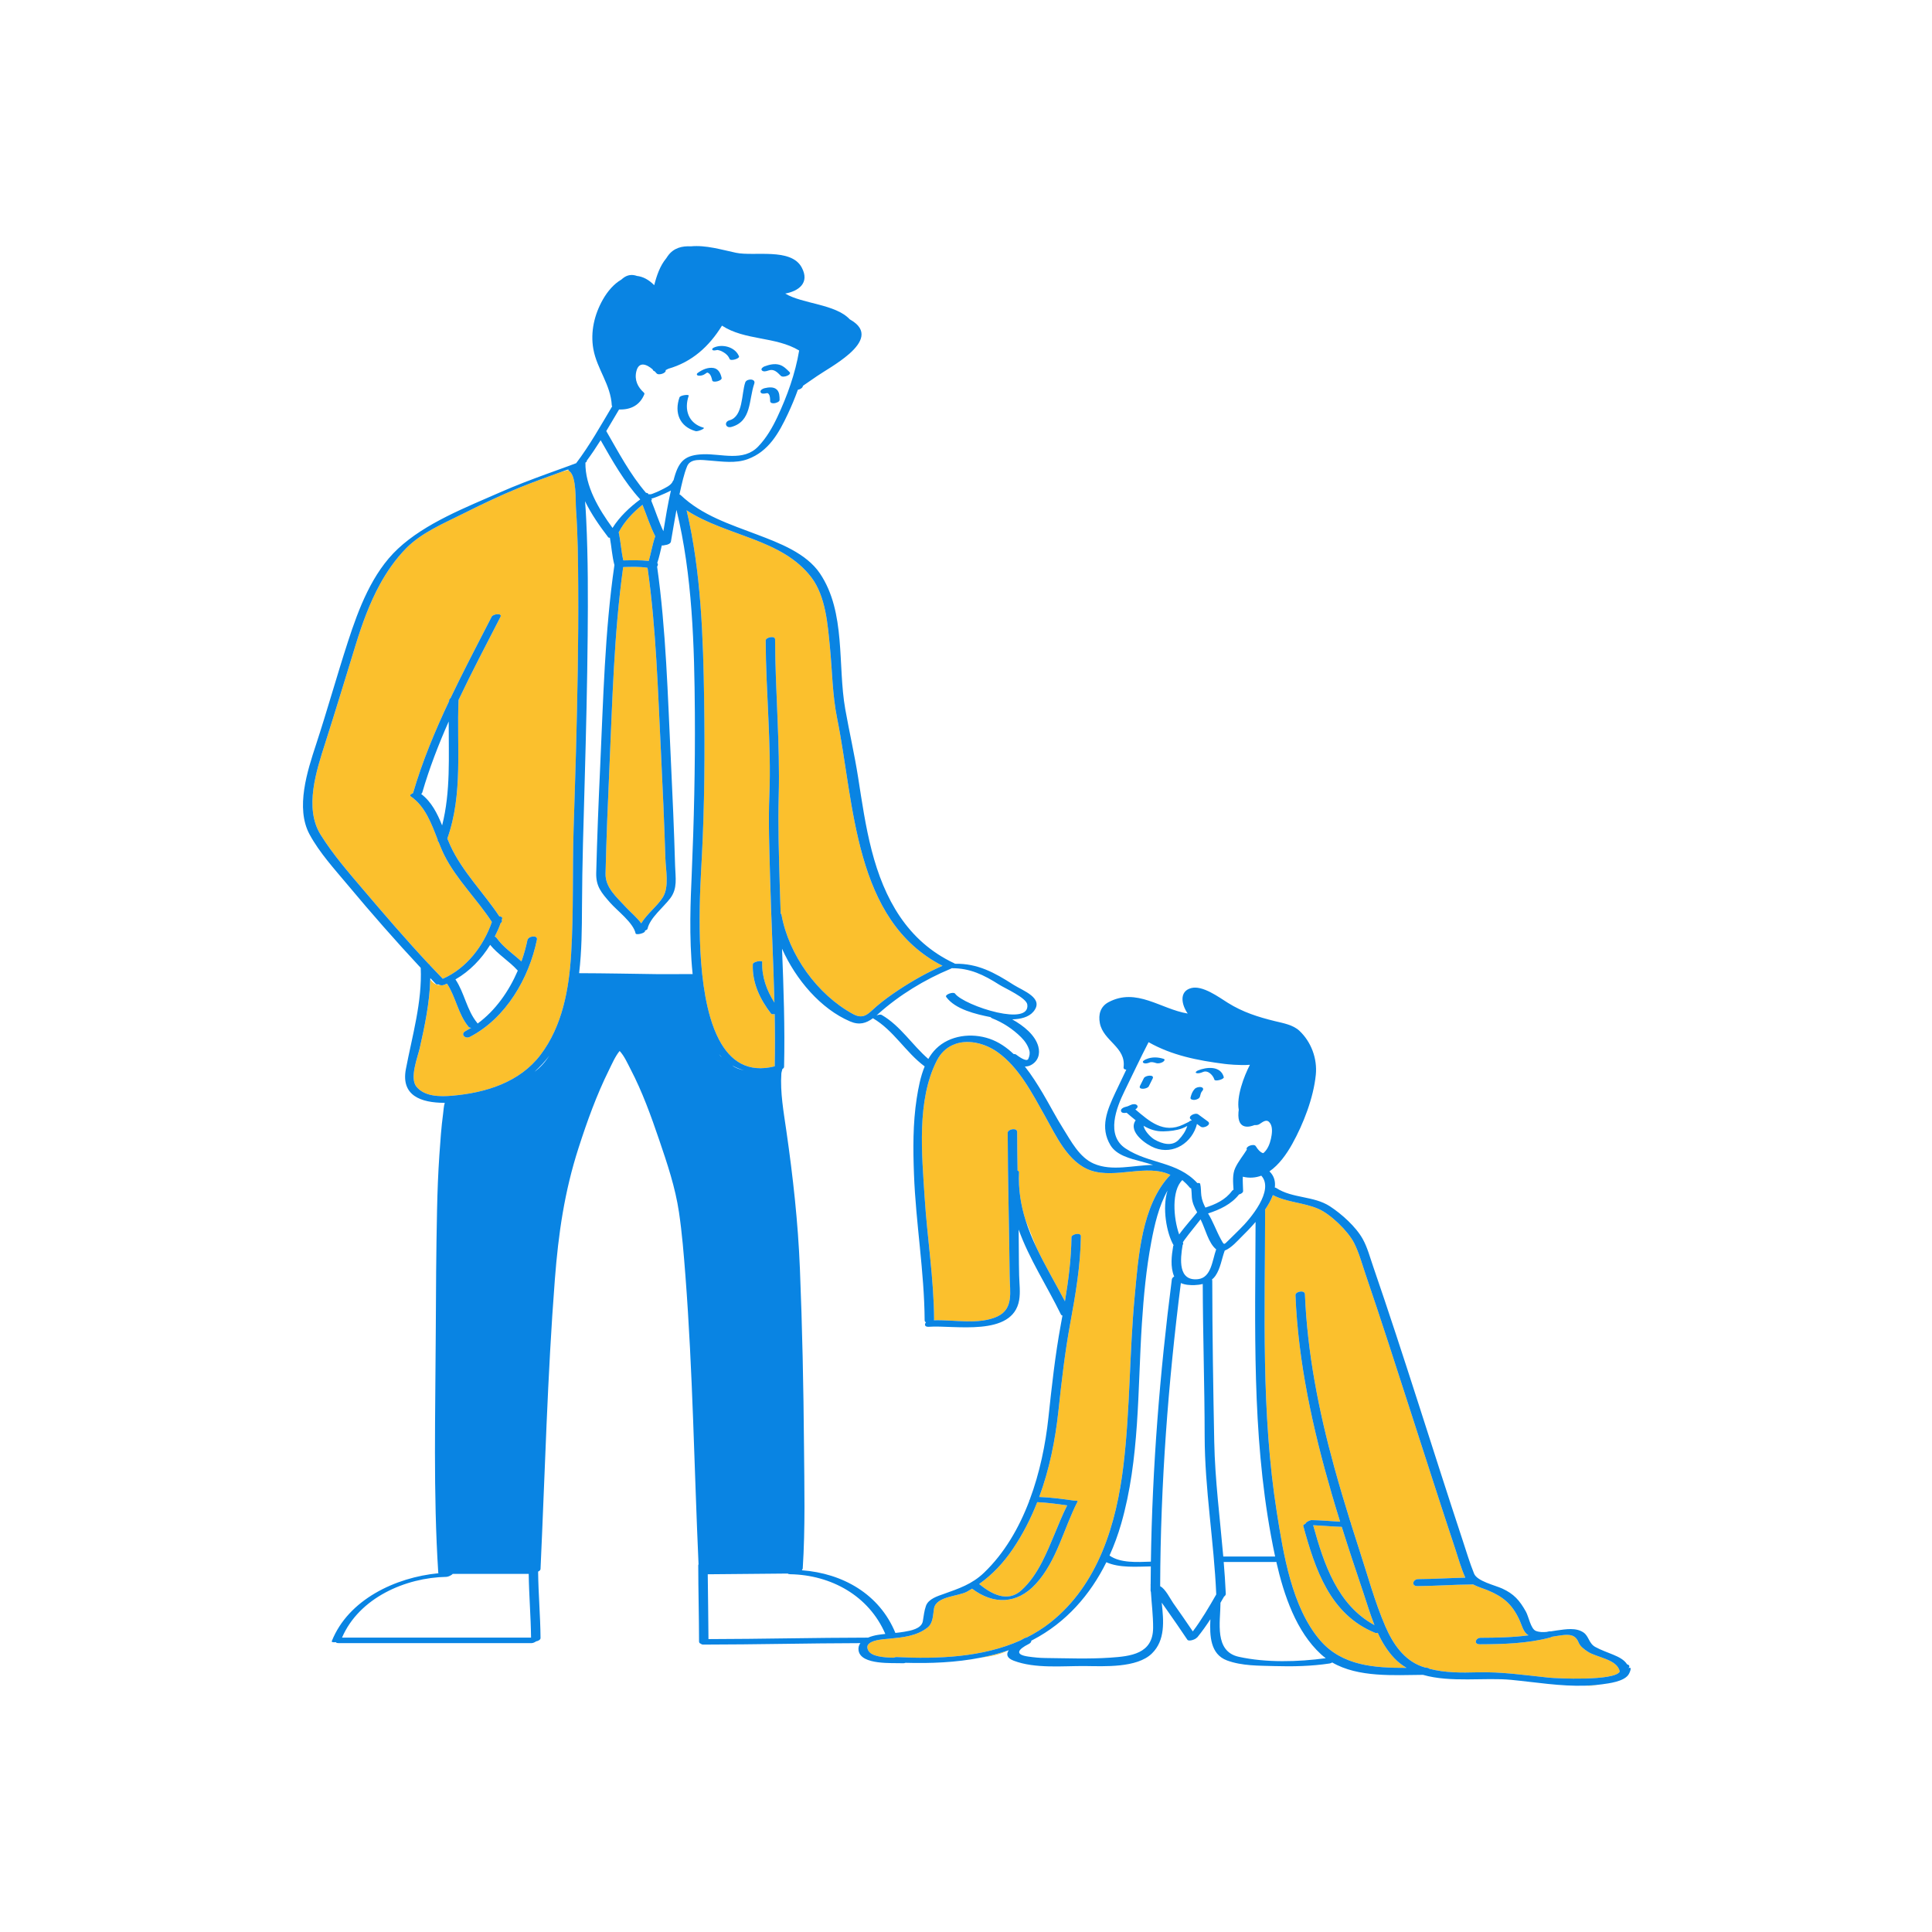 <?xml version="1.0" standalone="no"?>
<svg version="1.1" id="Layer_1" xmlns="http://www.w3.org/2000/svg" xmlns:xlink="http://www.w3.org/1999/xlink" x="0px" y="0px" width="595.28px" height="595.28px" viewBox="0 0 595.28 595.28" enable-background="new 0 0 595.28 595.28" xml:space="preserve">
<path id="color_x5F_2" fill="#FBC02D" d="M413.415,470.447c2.12,6.742,4.35,13.45,6.609,20.146c1.13,3.348,2.151,6.814,3.468,10.131
	c-11.356-6.188-15.546-18.687-18.878-30.775C407.551,470.07,410.478,470.362,413.415,470.447z M491.757,519.214
	c0.078-0.021,0.161-0.044,0.244-0.065c-1.174,0.118-2.345,0.192-3.514,0.231C489.953,519.429,491.114,519.39,491.757,519.214z
	 M489.233,508.909c-1.102-0.735-2.326-1.568-2.847-2.851c-0.954-2.356-2.683-2.503-5.009-2.234
	c-1.025,0.118-2.106,0.315-3.203,0.488c-0.158,0.103-0.348,0.19-0.584,0.253c-7.012,1.844-14.432,2.037-21.644,2.069
	c-1.973,0.009-1.326-2.003,0.287-2.01c4.865-0.021,9.853-0.103,14.726-0.755c-1.703-1.031-1.928-2.957-2.967-5.117
	c-2.213-4.6-4.91-6.799-9.538-8.737c-1.163-0.487-3.064-1.034-4.625-1.853c-0.115,0.023-0.235,0.041-0.364,0.042
	c-5.588,0.032-11.162,0.465-16.75,0.5c-1.967,0.013-1.416-2.14,0.25-2.15c4.847-0.031,9.685-0.347,14.529-0.454
	c-0.012-0.024-0.029-0.047-0.04-0.072c-1.267-2.829-2.109-5.903-3.084-8.839c-4.633-13.959-9.107-27.97-13.634-41.964
	c-4.6-14.22-9.149-28.461-13.986-42.603c-1.089-3.183-1.999-6.626-3.525-9.639c-1.87-3.691-7.285-8.915-11.024-10.525
	c-4.502-1.938-9.659-1.98-14.003-4.231c-0.556,1.5-1.418,3.032-2.427,4.514c0.024,0.088,0.04,0.184,0.04,0.289
	c-0.031,31.084-1.27,62.169,3.609,93c2.02,12.76,4.613,29.187,13.305,39.339c6.799,7.942,16.867,8.562,26.643,8.524
	c-1.367-0.815-2.644-1.809-3.797-3.028c-2.173-2.298-3.766-4.946-5.061-7.759c-0.311,0.069-0.593,0.085-0.788,0.006
	c-13.927-5.631-18.516-19.627-22.179-33.004c-0.055-0.2,0.249-0.423,0.675-0.606c0.092-0.453,1.271-1.141,1.952-1.133
	c2.922,0.032,5.828,0.337,8.743,0.495c-0.895-2.874-1.771-5.754-2.611-8.645c-5.802-19.979-10.3-40.328-11.149-61.175
	c-0.047-1.13,2.861-1.684,2.918-0.283c0.738,18.095,4.251,35.955,9.062,53.382c1.567,5.677,3.247,11.321,5.003,16.941
	c0.141,0.086,0.166,0.205,0.105,0.342c0.84,2.682,1.69,5.36,2.565,8.031c2.571,7.851,4.775,16.102,8.06,23.687
	c2.264,5.228,5.654,10.331,11.274,12.341c0.382,0.137,0.771,0.242,1.157,0.361c0.038,0,0.076-0.001,0.114-0.001
	c0.485-0.001,0.817,0.133,1.021,0.335c4.778,1.24,9.814,1.231,14.731,1.092c7.417-0.21,14.645,0.865,22.003,1.634
	c2.441,0.255,20.212,1.085,21.901-1.84C498.412,511.218,491.967,510.733,489.233,508.909z M314.701,490
	c2.696-2.442,4.702-5.503,6.364-8.72c2.928-5.666,4.91-11.754,7.746-17.45c-3.067-0.441-6.127-0.853-9.219-0.996
	c-1.994,5.075-4.476,9.955-7.572,14.515c-2.881,4.241-6.26,7.82-10.335,10.713C305.427,491.11,310.394,493.901,314.701,490z
	 M336.128,360.65c-7.061-2.397-10.77-10.778-14.164-16.802c-3.87-6.867-7.992-14.991-14.598-19.661
	c-6.07-4.292-14.859-4.825-18.662,2.507c-6.34,12.226-4.643,29.113-3.8,42.328c0.794,12.46,2.827,24.974,2.909,37.465
	c0.001,0.109-0.034,0.211-0.086,0.308c6.297-0.192,13.863,1.458,19.53-1.142c5.136-2.355,3.878-7.692,3.834-12.386
	c-0.14-14.739-0.582-29.477-0.608-44.216c-0.003-1.182,2.92-1.695,2.922-0.27c0.008,3.972,0.062,7.942,0.128,11.913
	c0.278,0.075,0.462,0.236,0.449,0.512c-0.249,5.242,0.553,10.063,1.981,14.651c1.003,2.584,2.198,5.582,3.399,8.559
	c2.622,5.559,5.826,10.943,8.758,16.541c1.09-6.529,1.934-13.074,2.011-19.731c0.012-0.987,2.916-1.593,2.902-0.35
	c-0.106,9.097-1.642,17.98-3.282,26.902c-1.644,8.938-2.662,17.86-3.628,26.89c-0.963,9.009-2.777,18.051-5.93,26.579
	c3.647,0.122,7.248,0.619,10.862,1.138c0.601-0.048,1.08,0.029,0.967,0.251c-4.283,8.334-6.399,18.333-12.885,25.396
	c-5.802,6.317-13.093,6.409-19.625,1.458c-0.507,0.311-1.013,0.623-1.541,0.914c-2.728,1.506-9.546,1.396-10.19,5.205
	c-0.346,2.036-0.234,4.509-2.044,5.905c-3.386,2.613-7.591,2.993-11.722,3.394c-1.635,0.159-8.323,0.375-6.443,3.697
	c1.001,1.771,4.646,2.104,7.771,2.156c0.297-0.13,0.607-0.211,0.866-0.198c12.609,0.635,26.459,0.13,38.214-5.129
	c0.491-0.295,0.936-0.536,1.264-0.702c0.205-0.104,0.411-0.158,0.61-0.18c2.555-1.281,5.004-2.791,7.296-4.602
	c14.788-11.677,20.415-30.427,22.563-48.472c2.052-17.232,1.826-34.658,3.447-51.936c1.133-12.075,2.089-28.223,11.006-37.538
	C353.475,358.517,343.774,363.247,336.128,360.65z M310.476,508.569c-2.729,0.924-5.525,1.641-8.362,2.197
	C305.023,510.405,308.264,509.751,310.476,508.569z M276.88,305.021c4.309-2.851,8.788-5.372,13.514-7.448
	c-27.355-13.952-27.114-49.896-32.477-76.333c-1.444-7.121-1.489-14.449-2.189-21.661c-0.682-7.035-1.291-15.864-5.758-21.714
	c-9.092-11.906-26.227-12.66-38.426-20.635c4.477,18.859,5.121,39.264,5.41,58.517c0.243,16.194,0.123,32.333-0.72,48.496
	c-0.454,8.728-2.173,32.972,2.604,49.231c0.737,2.51,1.63,4.828,2.706,6.87c3.478,6.603,8.873,10.307,17.147,8.204
	c0.115-5.36,0.092-10.729-0.008-16.098c-0.49,0.096-0.938,0.085-1.098-0.121c-3.424-4.424-5.85-9.494-5.641-15.193
	c0.033-0.898,2.917-1.294,2.898-0.777c-0.168,4.573,1.357,8.786,3.764,12.548c-0.318-12.972-1.021-25.954-1.349-38.894
	c-0.211-8.338-0.54-16.727-0.21-25.066c0.627-15.864-1.074-31.737-1.139-47.602c-0.004-0.986,2.896-1.6,2.902-0.348
	c0.064,16.097,1.553,32.143,1.117,48.244c-0.249,9.199,0.067,18.422,0.324,27.617c0.08,2.869,0.18,5.742,0.285,8.615
	c0.128,0.098,0.222,0.229,0.254,0.404c2.246,12.292,10.976,24.542,22.033,30.566c3.435,1.872,4.824-0.307,7.32-2.436
	C272.254,308.214,274.571,306.548,276.88,305.021z M221.591,324.88c0.204,0.317,0.49,0.618,0.84,0.903
	c-0.294-0.297-0.578-0.608-0.855-0.931C221.58,324.86,221.586,324.872,221.591,324.88z M177.47,156.689
	c-0.167-2.307,0.201-9.862-1.998-11.48c-0.165-0.121-0.27-0.249-0.325-0.38l-2.303,0.611c-4.342,1.568-8.688,3.141-12.963,4.881
	c-5.897,2.401-11.659,5.183-17.351,8.031c-5.891,2.947-12.582,5.749-17.292,10.495c-1.731,1.745-3.282,3.634-4.697,5.622
	c-1.262,1.772-2.409,3.626-3.458,5.542c-3.192,5.827-5.497,12.203-7.427,18.473c-3.128,10.162-6.199,20.294-9.431,30.426
	c-2.696,8.457-6.592,20.021-1.424,28.295c3.795,6.077,8.582,11.581,13.214,17.022c6.534,7.676,13.149,15.378,20.051,22.763
	c0.183,0.098,0.322,0.243,0.406,0.435c1.309,1.395,2.626,2.779,3.956,4.148c7.284-3.16,12.566-10.092,15.129-17.498
	c-4.517-6.972-10.891-13.094-14.61-20.498c-0.672-1.337-1.26-2.763-1.833-4.216c-0.225-0.108-0.332-0.298-0.23-0.581
	c0,0,0-0.001,0-0.002c-1.972-5.052-3.851-10.351-8.364-13.44c-0.384-0.263,0.083-0.688,0.75-0.974
	c2.856-9.77,6.763-19.143,11.105-28.328c0.004-0.085,0.005-0.171,0.009-0.256c0.012-0.258,0.182-0.482,0.429-0.661
	c0.074-0.156,0.149-0.313,0.224-0.47c0.77-1.607,1.548-3.213,2.339-4.811c3.298-6.663,6.755-13.251,10.134-19.844
	c0.434-0.846,3.336-1.178,2.699,0.066c-4.35,8.487-8.824,16.964-12.916,25.605c-0.617,14.302,1.436,28.935-3.459,42.707
	c0.302,0.744,0.611,1.479,0.94,2.195c3.661,7.979,10.235,14.47,15.089,21.786c0.585,0.011,1.021,0.244,0.854,0.768
	c-0.038,0.118-0.084,0.235-0.123,0.354c0.003,0.005,0.006,0.009,0.009,0.014c0.212,0.337,0.022,0.664-0.334,0.921
	c-0.515,1.416-1.123,2.808-1.814,4.164c0.216,0.07,0.406,0.19,0.539,0.38c2.05,2.927,5.069,4.882,7.666,7.278
	c0.776-2.17,1.396-4.364,1.838-6.53c0.276-1.351,3.248-1.687,2.943-0.193c-2.436,11.911-9.585,24.235-20.653,29.961
	c-1.491,0.771-3.062-0.9-1.309-1.807c0.535-0.276,1.055-0.581,1.57-0.894l-0.055-0.093c-0.255-0.036-0.475-0.128-0.614-0.296
	c-3.242-3.912-3.909-9.147-6.649-13.313c-0.305,0.132-0.605,0.271-0.916,0.391c-0.466,0.18-0.955,0.154-1.342,0.018
	c-1.215,0.192-2.298-0.891-2.895-1.65c-0.202,7.061-1.69,14.326-3.235,21.087c-0.661,2.894-3.195,9.241-1.027,11.903
	c2.544,3.123,7.365,3.108,11.04,2.787c10.256-0.898,20.741-4.064,27.217-12.623c6.711-8.869,8.747-20.185,9.413-31.051
	c0.787-12.822,0.362-25.711,0.757-38.551c0.241-7.894,0.519-15.785,0.728-23.681c0.448-16.97,0.806-33.951,0.696-50.928
	C178.113,172.748,178.048,164.696,177.47,156.689z M203.657,231.968c-0.947-18.949-1.471-38.205-4.14-57.019
	c-2.469-0.406-4.999-0.288-7.501-0.228c-2.863,20.513-3.334,41.537-4.264,62.191c-0.482,10.746-0.921,21.496-1.175,32.249
	c-0.104,4.393,3.517,7.332,6.321,10.412c1.196,1.313,3.321,3.073,4.673,4.918c1.702-2.857,5.067-5.429,6.661-8.024
	c2-3.254,0.903-8.3,0.783-11.997C204.661,253.633,204.2,242.798,203.657,231.968z M199.887,172.843
	c0.743-2.514,1.116-5.142,2.01-7.608c-1.585-3.103-2.636-6.46-3.937-9.704c-2.93,2.369-5.596,5.145-7.326,8.488
	c0.624,2.855,0.76,5.801,1.42,8.649C194.678,172.625,197.291,172.537,199.887,172.843z"></path>
<path id="color_x5F_1" d="M372.188,345.554c-0.967-0.762-2.009-1.42-2.977-2.182c-0.904-0.711-3.508,0.59-2.262,1.57
	c0.094,0.074,0.194,0.14,0.29,0.212c-0.373,0.104-0.72,0.278-0.949,0.505c-0.557,0.267-1.111,0.545-1.684,0.819
	c-6.144,2.952-10.532-1.054-14.783-4.649c0.43-0.264,0.948-0.771,0.548-1.256c-0.434-0.529-1.412-0.398-1.946-0.137
	c-0.286,0.141-0.577,0.269-0.873,0.387c-0.041,0.01-0.293,0.099-0.291,0.098c-0.212,0.065-0.427,0.12-0.641,0.174
	c-0.504,0.128-1.391,0.605-1.214,1.268c0.18,0.67,1.182,0.617,1.685,0.49c0.011-0.003,0.021-0.007,0.032-0.01
	c0.939,0.798,1.861,1.6,2.803,2.342c-0.023,0.027-0.052,0.053-0.07,0.081c-2.332,3.538,3.348,7.442,5.924,8.429
	c5.783,2.213,11.587-1.627,13.031-7.389c0.375,0.268,0.753,0.532,1.115,0.818C370.83,347.836,373.434,346.536,372.188,345.554z
	 M363.146,351.211c-2.063,2.147-5.161,1.181-7.393-0.078c-1.059-0.597-3.083-2.544-3.406-4.261c1.818,1.081,3.81,1.788,6.21,1.721
	c1.925-0.054,3.858-0.264,5.685-0.921c0.517-0.186,1.045-0.458,1.576-0.743C365.314,348.57,364.358,349.949,363.146,351.211z
	 M351.251,334.576c0.396-0.794,0.794-1.588,1.191-2.381c0.456-0.907,3.369-1.184,2.715,0.119c-0.398,0.793-0.796,1.587-1.191,2.381
	C353.513,335.604,350.601,335.882,351.251,334.576z M366.823,338.167c0.25-0.988,0.563-1.881,1.271-2.639
	c0.473-0.504,1.394-0.714,2.049-0.549c0.636,0.16,0.729,0.689,0.307,1.143c-0.434,0.463-0.566,1.129-0.717,1.725
	c-0.168,0.662-1.033,0.977-1.632,1.042C367.693,338.934,366.654,338.839,366.823,338.167z M369.026,329.861
	c2.685-1.128,7.063-1.577,8.041,2.005c0.185,0.678-2.711,1.461-2.898,0.777c-0.345-1.264-1.938-3.004-3.463-2.362
	c-0.603,0.253-1.363,0.527-2.027,0.362C368.04,330.485,368.767,329.971,369.026,329.861z M352.247,327.438
	c-0.468-0.426,0.554-0.918,0.809-1.034c1.758-0.8,3.675-0.732,5.481-0.153c0.665,0.213,0.012,0.818-0.292,0.988
	c-0.588,0.326-1.385,0.52-2.042,0.309c-0.653-0.209-1.405-0.45-2.058-0.153C353.679,327.607,352.69,327.841,352.247,327.438z
	 M501.84,513.976c-0.006-0.023-0.015-0.045-0.021-0.068c0.463-0.547,0.1-0.955-0.491-1.109c-0.889-1.41-2.512-2.234-4.323-2.985
	c-1.852-0.769-3.719-1.396-5.481-2.368c-1.972-1.087-1.956-3.287-3.59-4.43c-2.306-1.61-5.5-1.021-8.102-0.676
	c-0.635,0.085-1.313,0.205-2.002,0.311c-0.215-0.029-0.453-0.03-0.738,0.045c-0.168,0.045-0.341,0.076-0.51,0.118
	c-1.171,0.114-2.338,0.096-3.378-0.313c-1.551-0.609-2.199-4.413-3.038-5.915c-1.939-3.475-3.698-5.478-7.283-7.119
	c-2.26-1.034-7.739-2.25-8.694-4.605c-1.354-3.34-2.386-6.834-3.517-10.252c-9.303-28.135-17.971-56.488-27.621-84.507
	c-0.946-2.746-1.737-5.757-3.152-8.313c-2.11-3.811-6.52-7.752-10.138-10.11c-4.992-3.253-11.542-2.377-16.532-5.641
	c-0.116-0.076-0.268-0.116-0.436-0.132c0.237-1.862-0.195-3.586-1.651-4.986c2.929-2.013,5.269-5.296,7.038-8.484
	c3.424-6.167,6.52-14.135,7.24-21.254c0.507-5.005-1.426-10.181-5.063-13.587c-1.966-1.84-4.988-2.344-7.49-2.953
	c-5.205-1.267-9.962-2.785-14.548-5.654c-2.786-1.743-7.802-5.477-11.306-4.538c-3.867,1.036-2.895,5.254-1.061,7.841
	c-8.344-1.371-15.756-8.1-24.401-3.499c-2.521,1.342-3.17,3.817-2.67,6.44c1.063,5.573,8.11,7.383,7.314,13.615
	c-0.061,0.477,0.328,0.696,0.839,0.729c-1.149,2.359-2.28,4.729-3.39,7.108c-2.479,5.317-4.824,10.669-1.479,16.201
	c1.888,3.121,6.216,4.123,9.465,4.995c1.254,0.336,2.469,0.68,3.646,1.056c-6.098,0.073-12.643,2.06-18.288-0.408
	c-4.444-1.942-6.969-6.917-9.423-10.803c-2.231-3.532-4.131-7.278-6.268-10.868c-1.591-2.676-3.407-5.582-5.518-8.254
	c0.621,0.014,1.234-0.103,1.816-0.404c2.239-1.162,2.977-3.42,2.315-5.797c-0.975-3.502-4.482-6.33-8.028-8.314
	c2.561-0.072,5.076-0.656,6.516-2.364c3.531-4.188-3.272-6.471-6.101-8.287c-5.885-3.78-11.083-6.616-18.045-6.486
	c-0.052-0.048-0.116-0.093-0.204-0.134c-14.482-6.768-21.627-19.898-25.477-34.826c-1.9-7.372-2.994-14.941-4.169-22.453
	c-1.106-7.067-2.716-14.008-3.963-21.038c-2.405-13.565,0.262-29.796-7.787-41.793c-4.212-6.276-12.638-9.431-19.359-11.987
	c-8.341-3.174-16.942-5.877-23.554-12.164c-0.1-0.096-0.233-0.158-0.387-0.197c0.34-1.604,0.706-3.203,1.111-4.793
	c0.339-1.332,0.74-2.654,1.262-3.927c1.045-2.542,4.74-1.893,6.965-1.727c3.85,0.287,7.947,0.938,11.686-0.435
	c6.453-2.369,9.613-8.041,12.414-14.01c1.117-2.383,2.144-4.854,3.051-7.373c0.673-0.125,1.357-0.487,1.508-1.014
	c0.022-0.078,0.055-0.148,0.079-0.224c1.029-0.702,2.446-1.673,4.327-2.976c1.996-1.381,6.532-3.895,9.842-6.789
	c0.067-0.059,0.138-0.117,0.205-0.178c3.749-3.35,5.765-7.185,0.287-10.365c-0.083-0.049-0.162-0.087-0.244-0.134
	c-4.433-4.775-14.646-4.755-19.898-7.957c4.059-0.743,7.663-3.255,5.061-8.067c-3.305-6.114-14.68-3.328-20.221-4.498
	c-4.451-0.941-9.274-2.429-13.906-1.988c-2.664-0.132-5.296,0.416-7.125,2.977c-0.17,0.238-0.33,0.48-0.488,0.725
	c-1.891,2.266-2.939,5.306-3.688,8.273c-1.754-1.779-3.562-2.664-5.331-2.854c-1.409-0.509-2.968-0.451-4.492,0.855
	c-0.102,0.087-0.203,0.18-0.305,0.268c-2.222,1.281-4.205,3.513-5.71,6.171c-2.627,4.64-3.858,9.983-2.919,15.24
	c1.099,6.144,5.382,10.99,5.68,17.399c0.004,0.088,0.056,0.156,0.141,0.207c-3.543,5.956-6.927,12.023-11.119,17.559
	c-0.083,0.029-0.16,0.055-0.271,0.097c-0.735,0.282-1.478,0.549-2.218,0.819c-2.097,0.766-4.197,1.52-6.295,2.285
	c-4.936,1.801-9.855,3.658-14.664,5.778c-10.498,4.631-22.964,9.434-31.46,17.37c-7.955,7.43-12.122,18.52-15.406,28.623
	c-3.424,10.534-6.383,21.194-9.841,31.729c-2.654,8.084-6.388,19.527-1.994,27.656c3.083,5.705,7.738,10.766,11.872,15.715
	c7.222,8.646,14.685,17.165,22.383,25.418c0.476,10.5-2.628,20.974-4.573,31.193c-1.559,8.193,4.671,10.367,11.812,10.393
	c0.056,0,0.113-0.002,0.17-0.002c-0.332,1.05-0.371,2.292-0.506,3.293c-0.574,4.252-0.867,8.547-1.159,12.825
	c-0.384,5.622-0.593,11.248-0.713,16.881c-0.271,12.606-0.34,25.22-0.395,37.829c-0.105,24.563-0.808,49.389,0.767,73.92
	c0.005,0.075,0.031,0.139,0.068,0.195c-13.283,1.268-27.791,8.138-32.871,20.914c-0.136,0.341,0.526,0.424,1.252,0.318
	c0.057,0.176,0.295,0.297,0.816,0.297c19.836,0,39.673,0,59.51,0c0.416,0,0.948-0.235,1.352-0.53
	c0.705-0.128,1.389-0.523,1.385-1.024c-0.052-6.834-0.675-13.646-0.743-20.48c0.413-0.188,0.726-0.463,0.74-0.781
	c1.379-29.749,2.116-59.524,4.414-89.226c1.097-14.171,2.95-27.042,7.322-40.597c2.624-8.136,5.544-16.258,9.348-23.926
	c0.878-1.771,1.919-4.227,3.293-5.883c1.449,1.551,2.454,3.867,3.375,5.633c3.614,6.93,6.289,14.362,8.804,21.744
	c2.488,7.301,4.97,14.646,6.102,22.292c0.965,6.506,1.49,13.081,1.993,19.636c2.271,29.578,2.7,59.238,4.039,88.861
	c-0.056,0.097-0.093,0.197-0.093,0.305c0.016,7.834,0.233,15.666,0.25,23.5c0,0.377,0.25,0.591,0.6,0.684
	c0.084,0.149,0.324,0.249,0.797,0.248c16.104-0.016,32.205-0.414,48.31-0.448c-0.466,0.626-0.706,1.382-0.553,2.302
	c0.755,4.525,10.538,3.743,13.742,3.896c0.218,0.01,0.466-0.044,0.712-0.137c7.674,0.221,15.541-0.085,23.118-1.572
	c2.837-0.557,5.634-1.273,8.362-2.197c0.112-0.037,0.225-0.077,0.337-0.116c-0.792,1.179-0.712,2.38,1.505,3.228
	c6.646,2.542,15.219,1.588,22.123,1.656c5.784,0.058,15.861,0.627,20.463-3.858c4.182-4.077,3.658-10.03,3.038-15.676
	c0.472,0.661,0.939,1.323,1.407,1.985c2.201,3.116,4.37,6.258,6.49,9.43c0.437,0.651,2.455-0.08,2.848-0.563
	c0.105-0.065,0.197-0.136,0.262-0.214c1.436-1.762,2.744-3.619,3.984-5.523c-0.23,5.103-0.033,10.786,5.143,12.697
	c4.596,1.697,9.771,1.593,14.602,1.734c5.663,0.166,11.389,0.041,16.997-0.802c0.299-0.045,0.57-0.161,0.799-0.312
	c8.074,4.691,19.03,3.882,27.976,3.817c8.551,2.457,19.056,0.755,27.172,1.54c7.641,0.738,15.22,2.037,22.867,1.787
	c1.169-0.039,2.34-0.113,3.514-0.231c0.545-0.056,1.092-0.118,1.639-0.192c2.176-0.298,6.492-0.826,8.016-2.832
	c0.073-0.097,0.148-0.215,0.223-0.344c0.046-0.08,0.092-0.165,0.137-0.254C502.458,514.636,502.73,513.46,501.84,513.976z
	 M374.126,444.162c-0.322-16.497-0.584-33.024-0.608-49.525c0-0.154-0.036-0.284-0.089-0.401c0.402-0.329,0.771-0.703,1.075-1.151
	c1.571-2.326,1.901-5.173,2.857-7.767c2.007-0.748,4.095-3.175,5.077-4.138c1.114-1.093,2.764-2.743,4.422-4.675
	c-0.104,32.367-1.129,64.717,4.76,96.72c0.377,2.051,0.795,4.189,1.265,6.364c-5.325,0-10.649,0-15.974,0
	C375.89,467.786,374.358,456.022,374.126,444.162z M354.604,481.168c-4.232,0.14-9.373,0.49-12.744-1.878h-0.001
	c1.427-3.158,2.634-6.442,3.603-9.821c5.713-19.913,5.046-41.101,6.368-61.61c0.544-8.437,1.331-16.869,2.898-25.183
	c0.981-5.208,2.296-11.034,5.012-15.849c-1.687,5.261-0.341,13.052,1.862,16.859c-0.065,0.094-0.117,0.193-0.135,0.301
	c-0.506,2.984-0.893,6.322,0.263,9.199c0.019,0.047,0.049,0.08,0.069,0.126c-0.39,0.205-0.691,0.521-0.744,0.929
	C357.349,423.092,355.04,452.088,354.604,481.168z M367.014,366.149c0.147,0.901,0.149,1.803,0.208,2.726
	c0.107,1.677,0.828,3.215,1.644,4.66c-0.828,1.083-3.679,4.219-5.547,6.819c-1.803-5.087-2.384-13.536,0.979-16.752
	c0.813,0.695,1.592,1.477,2.334,2.365C366.718,366.071,366.853,366.125,367.014,366.149z M364.378,383.671
	c0.004-0.024,0-0.044,0.001-0.066c0.193-0.216,0.258-0.469,0.089-0.738c-0.168-0.184,3.217-4.369,5.445-7.162
	c1.453,2.848,2.407,7.316,4.811,9.242c-1.216,3.367-1.482,8.726-5.602,9.182C362.914,394.816,363.663,387.885,364.378,383.671z
	 M381.979,378.762c-1.119,1.087-2.203,2.208-3.333,3.284c-1.612,1.535-1.402,1.761-2.538-0.335
	c-1.386-2.558-2.354-5.354-3.882-7.832c3.573-1.147,7.178-2.83,9.526-5.841c0.663-0.187,1.275-0.566,1.267-1.063
	c-0.028-1.473-0.158-2.953-0.091-4.412c2.073,0.503,3.97,0.326,5.698-0.318C392.729,366.741,385.209,375.621,381.979,378.762z
	 M346.828,353.878c-6.206-4.083-2.833-12.606-0.33-17.72c2.46-5.025,4.83-10.079,7.396-15.049
	c7.119,4.053,15.091,5.644,23.519,6.712c0.502,0.064,4.477,0.51,7.707,0.261c-1.871,3.579-4.183,9.814-3.441,13.854
	c-0.031,0.26-0.068,0.521-0.088,0.777c-0.439,5.853,3.872,4.383,4.932,3.938c0.511,0.057,1.132-0.026,1.502-0.274
	c1.299-0.87,2.363-1.721,3.327-0.284c0.87,1.296,0.557,3.362,0.246,4.771c-0.34,1.539-0.987,3.238-2.195,4.307
	c-0.06,0.053-0.138,0.098-0.202,0.132c-0.058-0.012-0.134-0.032-0.254-0.082c-0.748-0.314-1.31-1.006-1.774-1.683
	c-0.013-0.099-0.069-0.176-0.158-0.234c-0.043-0.065-0.091-0.132-0.132-0.195c-0.527-0.808-3.273,0.107-2.707,1.101
	c-1.177,1.908-2.625,3.606-3.58,5.655c-0.929,1.992-0.658,4.484-0.526,6.714c-0.2,0.095-0.376,0.222-0.497,0.387
	c-1.982,2.706-5.052,4.129-8.176,5.111c-0.603-1.163-1.08-2.369-1.249-3.693c-0.157-1.227-0.048-2.428-0.356-3.642
	c-0.055-0.214-0.422-0.268-0.877-0.222C362.701,357.793,354.152,358.696,346.828,353.878z M316.534,309.541
	c0.421,3.368-4.086,3.546-9.178,2.426c-0.049-0.013-0.098-0.026-0.148-0.033c-5.486-1.23-11.599-3.939-12.95-5.794
	c-0.475-0.652-3.27,0.288-2.713,1.051c2.794,3.834,9.18,5.3,13.677,6.203c0.084,0.139,0.24,0.269,0.509,0.374
	c3.279,1.285,6.37,3.313,8.863,5.793c1.165,1.159,2.114,2.516,2.557,4.107c0.252,0.904,0.052,1.758-0.318,2.592
	c-0.513,1.155-3.254-0.965-3.754-1.325c-0.194-0.14-0.468-0.187-0.764-0.172c-2.186-2.068-4.644-3.752-7.433-4.707
	c-5.499-1.882-12.225-1.122-16.479,3.083c-0.935,0.924-1.713,1.989-2.373,3.141c-5.008-4.322-8.549-10.19-14.38-13.572
	c-0.331-0.192-0.995-0.064-1.591,0.159c0.19-0.162,0.382-0.328,0.575-0.501c6.509-5.818,14.244-10.524,22.287-13.874
	c0.128-0.053,0.235-0.109,0.33-0.167c5.626-0.031,9.862,2.036,14.655,5.089C309.653,304.525,316.27,307.426,316.534,309.541z
	 M312.021,477.349c3.097-4.56,5.578-9.439,7.572-14.515c3.092,0.144,6.151,0.555,9.219,0.996c-2.836,5.696-4.818,11.784-7.746,17.45
	c-1.662,3.217-3.668,6.277-6.364,8.72c-4.308,3.901-9.274,1.11-13.016-1.938C305.761,485.169,309.14,481.59,312.021,477.349z
	 M326.892,405.019c0.084,0.171,0.252,0.276,0.465,0.329c-0.166,0.927-0.335,1.854-0.506,2.78c-1.756,9.52-2.788,19.038-3.816,28.655
	c-0.88,8.231-2.675,17.04-5.76,25.294c-0.13,0.152-0.193,0.299-0.151,0.418c-3.173,8.351-7.686,16.11-13.946,22.096
	c-3.679,3.516-7.721,4.861-12.4,6.529c-1.889,0.674-4.693,1.508-5.471,3.661c-0.565,1.566-0.679,3.125-0.972,4.754
	c-0.425,2.364-3.87,2.914-5.732,3.239c-0.901,0.157-1.811,0.263-2.722,0.356c-4.91-12.017-16.325-18.385-28.807-19.302
	c0.07-0.102,0.125-0.203,0.151-0.298c0.063-0.095,0.108-0.194,0.115-0.3c0.799-12.52,0.487-25.156,0.386-37.691
	c-0.148-18.203-0.525-36.41-1.26-54.6c-0.582-14.438-2.128-28.276-4.186-42.561c-0.824-5.722-1.924-11.794-1.535-17.605
	c0.028-0.418,0.236-0.934,0.322-1.387c0.304-0.182,0.516-0.416,0.521-0.68c0.279-12.109-0.152-24.258-0.63-36.392
	c4.259,9.544,11.937,18.549,20.97,22.406c2.869,1.225,4.939,0.561,7.035-0.981c6.41,3.735,10.05,10.48,15.945,14.84
	c-1.309,3.162-1.962,6.705-2.453,9.852c-1.201,7.707-1.133,15.654-0.842,23.427c0.56,14.985,3.187,29.95,3.285,44.933
	c0.002,0.313,0.164,0.521,0.406,0.645c-0.543,0.611-0.436,1.469,0.898,1.368c7.727-0.579,25.84,3.247,27.814-8.21
	c0.422-2.453,0.057-5.126-0.004-7.596c-0.116-4.71-0.078-9.427-0.146-14.139C317.092,387.848,322.492,396.04,326.892,405.019z
	 M203.419,152.655c0.93-0.395,2.146-0.893,3.303-1.521c-0.959,4.135-1.636,8.352-2.324,12.541c-1.455-3.053-2.458-6.32-3.752-9.457
	c0.195-0.144,0.287-0.279,0.197-0.372c-0.061-0.063-0.113-0.13-0.173-0.192C201.612,153.404,202.53,153.032,203.419,152.655z
	 M201.896,165.234c-0.894,2.467-1.267,5.095-2.01,7.608c-2.596-0.306-5.209-0.218-7.833-0.175c-0.66-2.849-0.796-5.794-1.42-8.649
	c1.73-3.344,4.396-6.119,7.326-8.488C199.261,158.774,200.312,162.132,201.896,165.234z M192.017,174.722
	c2.502-0.061,5.032-0.179,7.501,0.228c2.669,18.813,3.192,38.069,4.14,57.019c0.543,10.83,1.004,21.665,1.359,32.503
	c0.12,3.697,1.217,8.743-0.783,11.997c-1.594,2.596-4.959,5.167-6.661,8.024c-1.352-1.845-3.477-3.605-4.673-4.918
	c-2.805-3.08-6.425-6.02-6.321-10.412c0.254-10.753,0.692-21.503,1.175-32.249C188.683,216.259,189.153,195.234,192.017,174.722z
	 M187.917,165.701c0.515,2.791,0.663,5.65,1.393,8.401c-2.977,20.511-3.437,41.553-4.392,62.228
	c-0.503,10.88-0.932,21.763-1.214,32.65c-0.107,4.161,1.599,6.066,4.285,9.147c2.174,2.492,7.145,6.149,7.854,9.486
	c0.127,0.597,3.041-0.107,2.898-0.777c-0.007-0.032-0.02-0.064-0.027-0.097c0.419-0.145,0.75-0.342,0.799-0.567
	c0.73-3.37,5.032-6.736,7.039-9.443c2.261-3.052,1.564-6.279,1.459-9.905c-0.318-10.981-0.794-21.959-1.322-32.933
	c-0.949-19.711-1.475-39.753-4.222-59.326c0.001-0.001,0.001-0.001,0.001-0.001c0.297-0.337,0.317-0.824,0.047-1.123
	c0.598-1.751,0.961-3.574,1.393-5.376c0.303,0.035,0.679-0.021,1.045-0.127c0.771-0.06,1.66-0.463,1.762-1.049
	c0.57-3.267,1.109-6.541,1.711-9.803c4.92,20.078,5.524,41.971,5.666,62.528c0.116,16.809-0.266,33.44-0.982,50.208
	c-0.288,6.743-0.904,18.757,0.3,30.308l-10.39,0.023c-8.196-0.108-16.393-0.277-24.59-0.302c0.816-6.779,0.858-13.699,0.887-20.439
	c0.055-13.075,0.479-26.122,0.845-39.191c0.413-14.778,0.774-29.559,0.908-44.343c0.107-11.903,0.126-23.827-0.448-35.72
	c-0.092-1.904-0.2-3.812-0.355-5.715c1.913,3.971,4.536,7.689,7.025,10.949C187.313,165.583,187.564,165.681,187.917,165.701z
	 M249.97,177.864c4.467,5.85,5.076,14.679,5.758,21.714c0.7,7.212,0.745,14.54,2.189,21.661
	c5.362,26.437,5.121,62.381,32.477,76.333c-4.726,2.076-9.205,4.598-13.514,7.448c-2.309,1.527-4.626,3.193-6.732,4.988
	c-2.496,2.129-3.886,4.308-7.32,2.436c-11.058-6.024-19.787-18.274-22.033-30.566c-0.032-0.176-0.126-0.307-0.254-0.404
	c-0.105-2.873-0.205-5.746-0.285-8.615c-0.257-9.195-0.573-18.418-0.324-27.617c0.436-16.102-1.053-32.147-1.117-48.244
	c-0.006-1.252-2.906-0.639-2.902,0.348c0.064,15.864,1.766,31.737,1.139,47.602c-0.33,8.34-0.001,16.729,0.21,25.066
	c0.328,12.939,1.03,25.922,1.349,38.894c-2.406-3.762-3.932-7.975-3.764-12.548c0.019-0.517-2.865-0.121-2.898,0.777
	c-0.209,5.699,2.217,10.77,5.641,15.193c0.159,0.206,0.607,0.217,1.098,0.121c0.1,5.369,0.123,10.737,0.008,16.098
	c-8.274,2.103-13.67-1.602-17.147-8.204c-1.076-2.042-1.969-4.36-2.706-6.87c-4.777-16.26-3.059-40.504-2.604-49.231
	c0.843-16.163,0.963-32.302,0.72-48.496c-0.289-19.253-0.934-39.657-5.41-58.517C223.743,165.204,240.878,165.958,249.97,177.864z
	 M229.278,329.781c-1.397-0.265-2.687-0.731-3.656-1.497C226.743,328.94,227.96,329.444,229.278,329.781z M222.431,325.783
	c-0.35-0.285-0.636-0.586-0.84-0.903c-0.005-0.008-0.011-0.02-0.016-0.027C221.853,325.175,222.137,325.486,222.431,325.783z
	 M169.282,325.238c-1.314,2.015-2.838,3.741-4.59,4.991C166.404,328.702,167.928,327.032,169.282,325.238z M208.809,155.237
	c-0.012,0.006-0.024,0.011-0.036,0.017c0.002-0.014,0.005-0.026,0.008-0.04C208.79,155.222,208.8,155.229,208.809,155.237z
	 M201.241,89.282c0,0-0.001,0.001-0.001,0.002c0,0-0.001-0.001-0.001-0.002C201.239,89.282,201.24,89.282,201.241,89.282z
	 M190.749,126.161c3.431,0.139,6.4-1.207,7.796-4.735c0.032-0.155-0.005-0.292-0.11-0.411c-1.946-1.733-2.985-3.914-2.388-6.522
	c0.759-3.313,3.245-2.243,5.063-0.661c0.059,0.27,0.248,0.486,0.6,0.563c0.213,0.215,0.413,0.431,0.588,0.64
	c0.637,0.76,3.119-0.111,2.789-0.984c0.24-0.123,0.517-0.267,0.826-0.43c7.229-2.066,12.521-6.777,16.541-13.284
	c7.116,4.639,16.475,3.271,23.786,7.666c-0.006,0.021-0.017,0.04-0.021,0.062c-1.179,7.04-3.674,13.962-6.694,20.402
	c-1.538,3.279-3.396,6.499-5.919,9.119c-4.572,4.748-11.34,2.156-16.997,2.379c-5.43,0.215-7.329,1.99-8.788,6.933
	c-0.104,0.352-0.193,0.708-0.291,1.062c-0.1,0.089-0.176,0.186-0.215,0.291c-0.486,1.317-2.508,2.148-3.651,2.74
	c-0.839,0.434-1.714,0.799-2.597,1.133c-0.185,0.069-0.374,0.121-0.562,0.178c-0.195-0.029-0.441-0.029-0.706,0
	c-0.023-0.05-0.043-0.102-0.066-0.15c-0.1-0.207-0.36-0.294-0.687-0.301c-4.935-5.744-8.466-12.482-12.246-19.029
	C188.134,130.61,189.437,128.382,190.749,126.161z M185.069,135.634c3.634,6.368,7.215,12.772,12.176,18.212
	c0.005,0.011,0.01,0.022,0.015,0.033c-3.28,2.441-6.347,5.319-8.529,8.786c-4.273-5.833-8.46-12.869-8.354-20.124
	c0.101-0.07,0.209-0.134,0.303-0.209c0.074-0.06,0.204-0.257,0.087-0.349C182.287,139.924,183.709,137.799,185.069,135.634z
	 M147.057,315.198c-3.263-3.939-3.917-9.241-6.726-13.428c4.396-2.525,8.017-6.295,10.696-10.642
	c2.447,2.999,5.845,4.99,8.443,7.857c0.022,0.024,0.05,0.042,0.074,0.063c-2.739,6.381-6.908,12.316-12.382,16.323
	C147.139,315.314,147.104,315.257,147.057,315.198z M136.226,254.322c-1.497-3.688-3.25-7.243-6.453-9.687
	c0.164-0.128,0.288-0.273,0.336-0.437c2.182-7.504,4.992-14.769,8.142-21.894C138.222,233.059,138.878,243.896,136.226,254.322z
	 M134.246,303.128c0.021,0.021,0.041,0.041,0.062,0.063c0.145,0.146,0.455,0.168,0.816,0.117c0.101,0.067,0.22,0.124,0.348,0.17
	c0.387,0.137,0.876,0.162,1.342-0.018c0.311-0.119,0.611-0.259,0.916-0.391c2.74,4.165,3.407,9.4,6.649,13.313
	c0.14,0.168,0.359,0.26,0.614,0.296c0.063,0.009,0.126,0.014,0.191,0.016c-0.045,0.027-0.092,0.051-0.137,0.077
	c-0.516,0.313-1.035,0.617-1.57,0.894c-1.753,0.906-0.183,2.578,1.309,1.807c11.068-5.726,18.218-18.05,20.653-29.961
	c0.305-1.493-2.667-1.157-2.943,0.193c-0.442,2.166-1.062,4.36-1.838,6.53c-2.597-2.396-5.616-4.352-7.666-7.278
	c-0.133-0.189-0.323-0.31-0.539-0.38c0.691-1.356,1.3-2.748,1.814-4.164c0.356-0.257,0.546-0.584,0.334-0.921
	c-0.003-0.005-0.006-0.009-0.009-0.014c0.039-0.118,0.085-0.235,0.123-0.354c0.168-0.523-0.269-0.757-0.854-0.768
	c-4.854-7.316-11.428-13.807-15.089-21.786c-0.329-0.717-0.639-1.451-0.94-2.195c4.895-13.772,2.842-28.405,3.459-42.707
	c4.092-8.642,8.566-17.118,12.916-25.605c0.637-1.244-2.266-0.912-2.699-0.066c-3.379,6.593-6.836,13.181-10.134,19.844
	c-0.791,1.598-1.569,3.203-2.339,4.811c-0.074,0.156-0.149,0.313-0.224,0.47c-0.247,0.179-0.417,0.403-0.429,0.661
	c-0.004,0.085-0.005,0.171-0.009,0.256c-4.343,9.186-8.249,18.559-11.105,28.328c-0.667,0.286-1.134,0.711-0.75,0.974
	c4.514,3.09,6.393,8.389,8.364,13.44c0,0.001,0,0.002,0,0.002c-0.102,0.283,0.006,0.473,0.23,0.581
	c0.573,1.453,1.161,2.879,1.833,4.216c3.72,7.404,10.094,13.526,14.61,20.498c-2.563,7.406-7.845,14.338-15.129,17.498
	c-1.33-1.369-2.647-2.754-3.956-4.148c-0.084-0.191-0.224-0.337-0.406-0.435c-6.901-7.385-13.517-15.087-20.051-22.763
	c-4.632-5.441-9.419-10.945-13.214-17.022c-5.168-8.274-1.272-19.838,1.424-28.295c3.231-10.132,6.303-20.264,9.431-30.426
	c1.93-6.27,4.234-12.646,7.427-18.473c1.049-1.916,2.196-3.77,3.458-5.542c1.415-1.988,2.966-3.877,4.697-5.622
	c4.71-4.746,11.401-7.548,17.292-10.495c5.691-2.849,11.453-5.63,17.351-8.031c4.275-1.74,8.621-3.313,12.963-4.881
	c0.439-0.158,0.878-0.318,1.317-0.477c0.298-0.107,0.615-0.211,0.94-0.313c0.007,0.06,0.019,0.12,0.045,0.179
	c0.056,0.131,0.16,0.259,0.325,0.38c2.199,1.618,1.831,9.174,1.998,11.48c0.578,8.007,0.644,16.059,0.695,24.082
	c0.109,16.977-0.248,33.958-0.696,50.928c-0.209,7.896-0.486,15.787-0.728,23.681c-0.395,12.84,0.03,25.729-0.757,38.551
	c-0.666,10.866-2.702,22.182-9.413,31.051c-6.476,8.559-16.961,11.725-27.217,12.623c-3.675,0.321-8.496,0.336-11.04-2.787
	c-2.168-2.662,0.366-9.01,1.027-11.903c1.545-6.761,3.033-14.026,3.235-21.087c0.005-0.152,0.016-0.305,0.019-0.457
	C133.148,301.953,133.69,302.549,134.246,303.128z M105.411,504.579c-0.01,0-0.021,0.002-0.03,0.003
	c5.245-12.214,19.484-18.508,32.194-18.726c0.539-0.009,1.614-0.527,1.898-0.914c7.811,0,15.62,0,23.431,0
	c0.084,6.551,0.646,13.085,0.722,19.637C144.222,504.579,124.816,504.579,105.411,504.579z M218.291,505.032
	c-0.02-6.658-0.171-13.315-0.224-19.973c8.226-0.035,16.451-0.184,24.678-0.224c0.061,0.118,0.279,0.2,0.74,0.208
	c12.604,0.23,24.251,6.655,29.29,18.396c-0.761,0.079-1.52,0.168-2.274,0.289c-0.885,0.142-2.021,0.41-3.066,0.86
	c-0.054-0.004-0.1-0.01-0.16-0.01C250.945,504.596,234.62,505.008,218.291,505.032z M276.21,510.564
	c-0.259-0.013-0.569,0.068-0.866,0.198c-3.124-0.053-6.77-0.385-7.771-2.156c-1.88-3.322,4.809-3.538,6.443-3.697
	c4.131-0.4,8.336-0.78,11.722-3.394c1.81-1.396,1.698-3.869,2.044-5.905c0.645-3.81,7.463-3.699,10.19-5.205
	c0.528-0.291,1.034-0.604,1.541-0.914c6.532,4.951,13.823,4.859,19.625-1.458c6.485-7.063,8.602-17.063,12.885-25.396
	c0.113-0.222-0.366-0.299-0.967-0.251c-3.614-0.519-7.215-1.016-10.862-1.138c3.152-8.528,4.967-17.57,5.93-26.579
	c0.966-9.029,1.984-17.951,3.628-26.89c1.641-8.922,3.176-17.806,3.282-26.902c0.014-1.243-2.891-0.638-2.902,0.35
	c-0.077,6.657-0.921,13.202-2.011,19.731c-2.932-5.598-6.136-10.982-8.758-16.541c-1.317-2.792-2.486-5.628-3.399-8.559
	c-1.429-4.589-2.23-9.409-1.981-14.651c0.013-0.275-0.171-0.437-0.449-0.512c-0.066-3.971-0.12-7.941-0.128-11.913
	c-0.002-1.426-2.925-0.912-2.922,0.27c0.026,14.739,0.469,29.477,0.608,44.216c0.044,4.693,1.302,10.03-3.834,12.386
	c-5.667,2.6-13.233,0.949-19.53,1.142c0.052-0.097,0.087-0.198,0.086-0.308c-0.082-12.491-2.115-25.005-2.909-37.465
	c-0.843-13.215-2.54-30.103,3.8-42.328c1.157-2.231,2.779-3.725,4.644-4.615c0.124-0.056,0.248-0.113,0.374-0.166
	c0.287-0.123,0.575-0.237,0.871-0.332c0.042-0.016,0.085-0.029,0.127-0.043c4.029-1.237,8.865-0.024,12.646,2.649
	c6.605,4.67,10.728,12.794,14.598,19.661c3.395,6.023,7.104,14.404,14.164,16.802c7.646,2.597,17.347-2.134,24.482,1.356
	c-8.917,9.315-9.873,25.463-11.006,37.538c-1.621,17.277-1.396,34.703-3.447,51.936c-2.148,18.045-7.775,36.795-22.563,48.472
	c-2.292,1.811-4.741,3.32-7.296,4.602c-0.199,0.021-0.405,0.076-0.61,0.18c-0.328,0.166-0.772,0.407-1.264,0.702
	C302.669,510.694,288.819,511.199,276.21,510.564z M342.019,510.755c-6.679,0.451-13.29,0.17-19.976,0.105
	c-1.728-0.018-3.452-0.196-5.161-0.436c-4.357-0.609-3.273-2.186,0.112-3.898c0.583-0.295,0.796-0.674,0.771-1.021
	c0.154-0.078,0.311-0.146,0.464-0.227c10.262-5.363,17.692-13.887,22.655-23.926c4.069,1.818,9.393,1.348,13.705,1.285
	c-0.022,1.813-0.049,3.627-0.057,5.442c-0.012,0.06-0.023,0.12-0.021,0.186c0.003,0.128,0.011,0.255,0.015,0.382
	c-0.001,0.468-0.014,0.935-0.015,1.402c0,0.17,0.039,0.312,0.1,0.437c0.224,3.703,0.707,7.386,0.681,11.104
	C355.233,509.602,348.396,510.325,342.019,510.755z M367.527,502.662c-1.992-2.944-4.016-5.867-6.071-8.767
	c-0.736-1.037-2.474-4.512-3.973-5.127c-0.005-0.121-0.012-0.242-0.016-0.362c0.116-31.141,2.449-62.191,6.373-93.077
	c1.276,0.58,2.844,0.67,4.233,0.628c0.827-0.024,1.684-0.134,2.511-0.345c0.038,15.613,0.566,31.221,0.589,46.835
	c0.023,16.34,2.876,32.494,3.57,48.797c0.001,0.009,0.004,0.017,0.004,0.024C372.515,495.164,370.229,499.069,367.527,502.662z
	 M381.696,510.487c-7.625-1.672-5.685-10.686-5.648-16.508c0-0.043-0.011-0.078-0.016-0.117c0.379-0.649,0.756-1.299,1.13-1.949
	c0.319-0.207,0.538-0.504,0.521-0.874c-0.003-0.056-0.007-0.11-0.009-0.165c-0.002-0.037-0.005-0.072-0.007-0.108
	c-0.14-3.17-0.364-6.333-0.624-9.493c5.29,0,10.58,0,15.869,0c0.105,0,0.219-0.02,0.336-0.047
	c2.375,10.42,6.164,21.488,13.759,28.473c0.476,0.438,0.972,0.837,1.479,1.218C399.886,512.081,390.102,512.332,381.696,510.487z
	 M477.167,516.906c-7.358-0.769-14.586-1.844-22.003-1.634c-4.917,0.14-9.953,0.148-14.731-1.092
	c-0.203-0.202-0.535-0.336-1.021-0.335c-0.038,0-0.076,0.001-0.114,0.001c-0.386-0.119-0.775-0.225-1.157-0.361
	c-5.62-2.01-9.011-7.113-11.274-12.341c-3.284-7.585-5.488-15.836-8.06-23.687c-0.875-2.671-1.726-5.35-2.565-8.031
	c0.061-0.137,0.035-0.256-0.105-0.342c-1.756-5.62-3.436-11.265-5.003-16.941c-4.811-17.427-8.323-35.287-9.062-53.382
	c-0.057-1.4-2.965-0.847-2.918,0.283c0.85,20.847,5.348,41.195,11.149,61.175c0.84,2.891,1.717,5.771,2.611,8.645
	c-2.915-0.158-5.821-0.463-8.743-0.495c-0.681-0.008-1.86,0.68-1.952,1.133c-0.426,0.184-0.729,0.406-0.675,0.606
	c3.663,13.377,8.252,27.373,22.179,33.004c0.195,0.079,0.478,0.063,0.788-0.006c1.295,2.813,2.888,5.461,5.061,7.759
	c1.153,1.22,2.43,2.213,3.797,3.028c-9.775,0.037-19.844-0.582-26.643-8.524c-8.691-10.152-11.285-26.579-13.305-39.339
	c-4.879-30.831-3.641-61.916-3.609-93c0-0.105-0.016-0.201-0.04-0.289c1.009-1.481,1.871-3.014,2.427-4.514
	c4.344,2.251,9.501,2.293,14.003,4.231c3.739,1.61,9.154,6.834,11.024,10.525c1.526,3.013,2.437,6.456,3.525,9.639
	c4.837,14.142,9.387,28.383,13.986,42.603c4.526,13.994,9.001,28.005,13.634,41.964c0.975,2.936,1.817,6.01,3.084,8.839
	c0.011,0.025,0.028,0.048,0.04,0.072c-4.845,0.107-9.683,0.423-14.529,0.454c-1.666,0.011-2.217,2.163-0.25,2.15
	c5.588-0.035,11.162-0.468,16.75-0.5c0.129-0.001,0.249-0.019,0.364-0.042c1.561,0.818,3.462,1.365,4.625,1.853
	c4.628,1.938,7.325,4.138,9.538,8.737c1.039,2.16,1.264,4.086,2.967,5.117c-4.873,0.652-9.86,0.733-14.726,0.755
	c-1.613,0.007-2.26,2.019-0.287,2.01c7.212-0.032,14.632-0.226,21.644-2.069c0.236-0.063,0.426-0.15,0.584-0.253
	c1.097-0.173,2.178-0.37,3.203-0.488c2.326-0.269,4.055-0.122,5.009,2.234c0.521,1.282,1.745,2.115,2.847,2.851
	c2.733,1.824,9.179,2.309,9.835,6.157C497.379,517.991,479.608,517.161,477.167,516.906z M420.024,490.594
	c1.13,3.348,2.151,6.814,3.468,10.131c-11.356-6.188-15.546-18.687-18.878-30.775c2.937,0.121,5.863,0.413,8.801,0.498
	C415.535,477.189,417.765,483.897,420.024,490.594z M209.354,122.454c0.246-0.711,3.019-1.012,2.852-0.531
	c-1.491,4.302-0.104,8.535,4.529,9.841c0.788,0.222-1.748,1.265-2.391,1.084C209.384,131.45,207.72,127.167,209.354,122.454z
	 M229.622,117.839c0.439-1.266,3.341-1.242,2.781,0.371c-1.734,4.994-0.759,11.623-7.065,13.342
	c-1.796,0.488-2.347-1.574-0.553-2.063C229.017,128.337,228.44,121.244,229.622,117.839z M234.325,120.792
	c-0.167-0.625,0.781-1.074,1.236-1.182c1.206-0.285,2.866-0.516,3.835,0.477c0.793,0.813,0.8,2.071,0.806,3.129
	c0.004,0.64-1.18,0.98-1.633,1.032c-0.544,0.062-1.27-0.038-1.273-0.704c-0.004-0.633-0.035-1.593-0.394-2.068
	c-0.058-0.076-0.115-0.154-0.187-0.218c-0.086-0.076-0.094-0.084-0.026-0.023c-0.046-0.028-0.095-0.054-0.143-0.076
	c-0.017-0.005-0.017-0.005-0.046-0.013c-0.026-0.006-0.038-0.009-0.054-0.013c-0.019,0.001-0.036,0.001-0.068,0.001
	c-0.01,0.001-0.015,0.001-0.025,0.002c-0.077,0.007-0.154,0.019-0.23,0.029c-0.025,0.007-0.065,0.016-0.136,0.031
	C235.532,121.304,234.498,121.435,234.325,120.792z M214.997,114.896c1.378-0.997,3.112-1.798,4.855-1.511
	c1.536,0.253,2.193,1.685,2.494,3.059c0.194,0.892-2.714,1.618-2.898,0.777c-0.17-0.781-0.408-1.74-1.098-2.239
	c-0.159-0.115-0.448-0.151-0.411-0.202c-0.237,0.095-0.467,0.275-0.665,0.419c-0.563,0.407-1.354,0.642-2.049,0.549
	C214.661,115.673,214.517,115.244,214.997,114.896z M219.448,107.7c-0.13-0.486,1.034-0.82,1.313-0.896
	c2.555-0.701,5.923,0.378,6.946,3.021c0.247,0.641-2.602,1.544-2.898,0.777c-0.33-0.853-1.005-1.529-1.778-2.003
	c-0.426-0.261-0.867-0.501-1.353-0.632c-0.172-0.053-0.346-0.094-0.523-0.12c-0.094-0.003-0.152-0.007-0.194-0.01
	C220.601,107.931,219.569,108.152,219.448,107.7z M234.748,114.124c-0.446-0.488,0.372-1.072,0.759-1.215
	c1.509-0.554,3.135-0.984,4.723-0.496c1.229,0.379,2.151,1.338,3.038,2.223c0.815,0.813-1.933,1.908-2.686,1.156
	c-1.181-1.18-2.161-2.25-3.907-1.609C236.141,114.379,235.21,114.63,234.748,114.124z" fill="#0984E3"></path>
</svg>